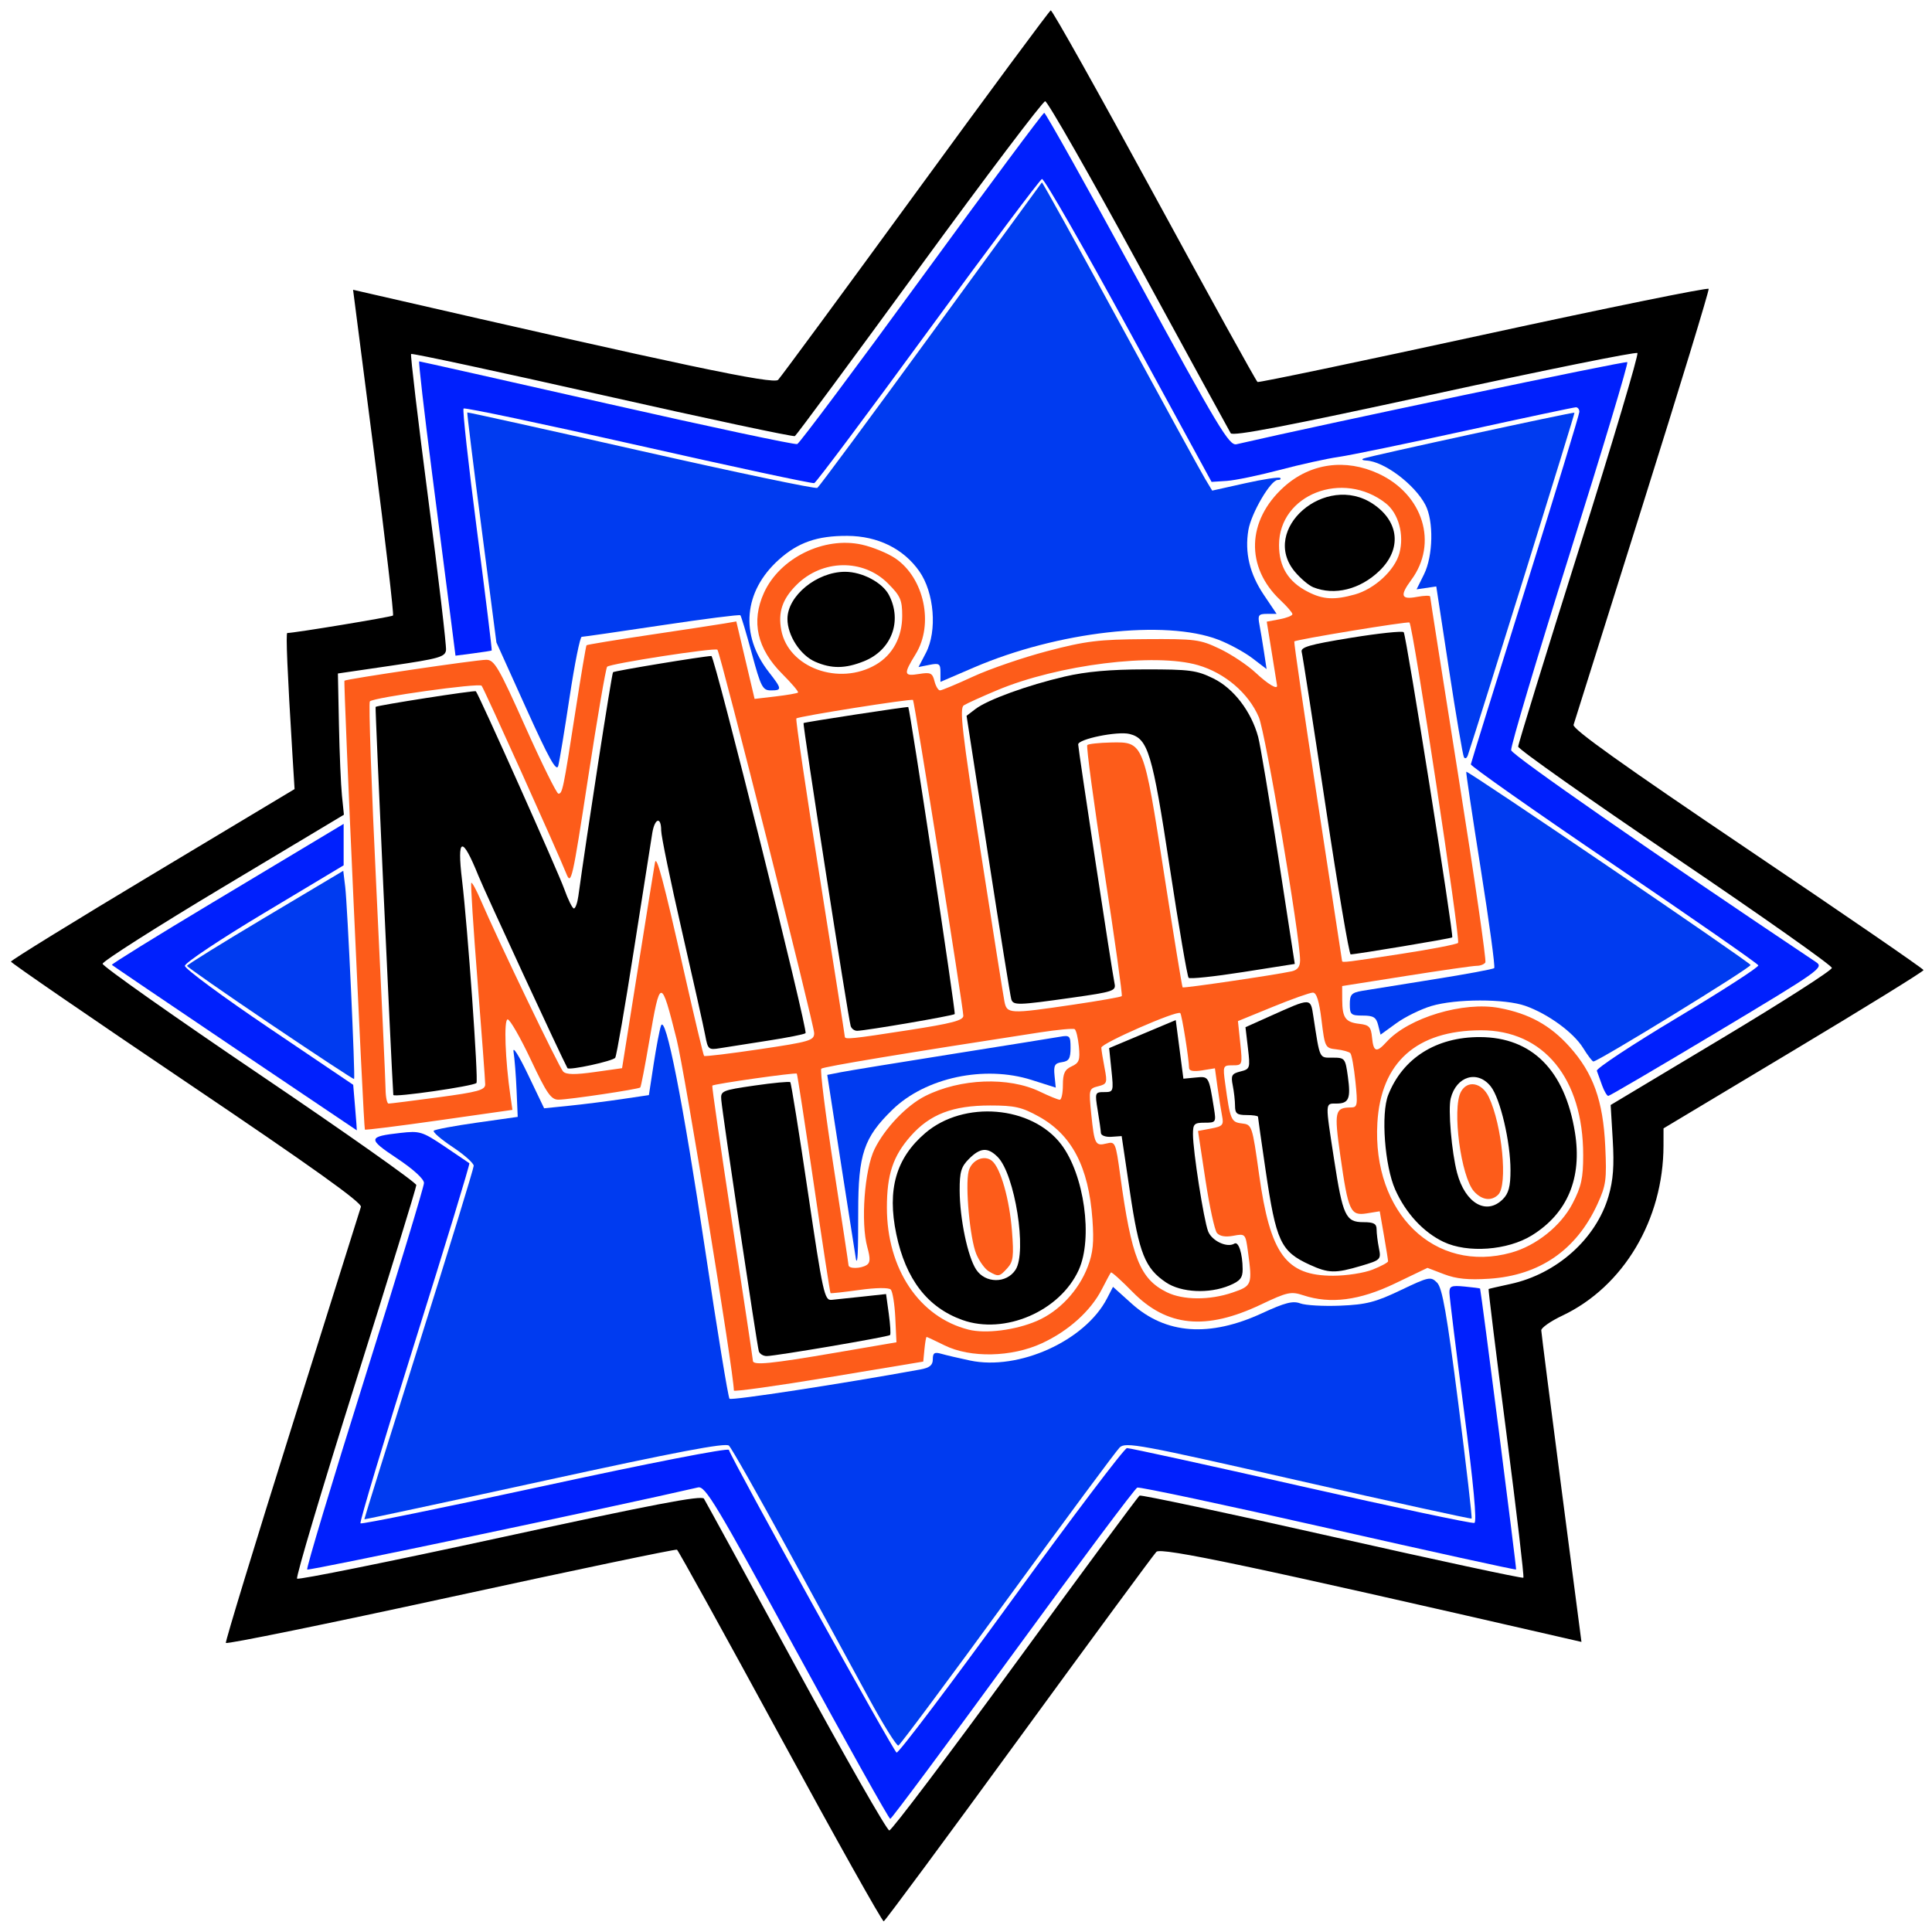 <?xml version="1.0" encoding="UTF-8" standalone="no"?>
<!-- Created with Inkscape (http://www.inkscape.org/) -->

<svg
   version="1.1"
   id="svg59"
   width="505"
   height="505"
   viewBox="0 0 505 505"
   sodipodi:docname="lotto.svg"
   inkscape:version="1.2.2 (732a01da63, 2022-12-09)"
   xmlns:inkscape="http://www.inkscape.org/namespaces/inkscape"
   xmlns:sodipodi="http://sodipodi.sourceforge.net/DTD/sodipodi-0.dtd"
   xmlns="http://www.w3.org/2000/svg"
   xmlns:svg="http://www.w3.org/2000/svg">
  <defs
     id="defs63" />
  <sodipodi:namedview
     id="namedview61"
     pagecolor="#505050"
     bordercolor="#eeeeee"
     borderopacity="1"
     inkscape:showpageshadow="0"
     inkscape:pageopacity="0"
     inkscape:pagecheckerboard="0"
     inkscape:deskcolor="#505050"
     showgrid="false"
     inkscape:zoom="1.1691766"
     inkscape:cx="89.806795"
     inkscape:cy="225.37229"
     inkscape:window-width="1920"
     inkscape:window-height="1051"
     inkscape:window-x="945"
     inkscape:window-y="1791"
     inkscape:window-maximized="1"
     inkscape:current-layer="g65" />
  <g
     inkscape:groupmode="layer"
     inkscape:label="Image"
     id="g65">
    <g
       id="g366"
       transform="translate(0.824,0.459)">
      <path
         style="fill:#fd5c1a"
         d="m 191,363.008 c 0,-4.551 -12.862,-83.452 -14.971,-91.835 -4.084,-16.238 -4.281,-16.226 -7.13,0.427 -1.116,6.524 -2.176,12.009 -2.355,12.188 -0.464,0.464 -18.581,3.171 -21.364,3.193 -1.97,0.015 -3.067,-1.566 -7.272,-10.482 -2.724,-5.775 -5.44,-10.5 -6.035,-10.5 -1.033,0 -0.652,10.551 0.726,20.074 l 0.517,3.574 -19.171,2.729 c -10.544,1.501 -19.271,2.593 -19.393,2.426 C 94.198,294.319 88.894,177.771 89.212,177.466 89.682,177.017 123.708,172 126.289,172 c 2.107,0 3.245,1.952 10.197,17.5 4.304,9.625 8.196,17.5 8.651,17.5 1.053,0 1.271,-1.056 4.44,-21.5 1.449,-9.35 2.759,-17.134 2.91,-17.297 0.151,-0.163 7.641,-1.394 16.645,-2.735 9.003,-1.341 17.75,-2.674 19.437,-2.964 l 3.067,-0.526 2.39,10.124 2.39,10.124 5.492,-0.645 c 3.02,-0.355 5.659,-0.813 5.863,-1.017 0.204,-0.204 -1.651,-2.394 -4.124,-4.867 -6.59,-6.59 -8.192,-13.696 -4.78,-21.206 4.141,-9.114 15.714,-14.799 25.618,-12.583 2.827,0.633 6.752,2.246 8.722,3.584 7.546,5.128 10.119,17.218 5.322,25.007 -3.253,5.281 -3.154,5.864 0.885,5.208 2.991,-0.485 3.486,-0.255 4.019,1.869 0.334,1.332 0.986,2.423 1.448,2.423 0.462,0 4.361,-1.627 8.664,-3.615 4.303,-1.988 13.029,-4.981 19.391,-6.651 10.079,-2.645 13.367,-3.048 25.567,-3.129 13.147,-0.088 14.335,0.066 19.5,2.531 3.025,1.443 7.244,4.253 9.376,6.244 3.225,3.012 5.694,4.497 5.604,3.37 -0.011,-0.138 -0.622,-3.954 -1.358,-8.481 l -1.338,-8.231 3.358,-0.63 C 335.489,161.061 337,160.462 337,160.076 c 0,-0.386 -1.407,-2.023 -3.126,-3.639 -9.2,-8.644 -8.83,-20.849 0.899,-29.621 6.884,-6.207 16.093,-7.489 24.768,-3.45 11.662,5.431 15.588,18.204 8.53,27.752 -3.043,4.116 -2.689,5.22 1.429,4.448 1.925,-0.361 3.5,-0.403 3.5,-0.093 0,0.31 3.37,21.756 7.489,47.658 4.119,25.902 7.243,47.494 6.941,47.981 -0.302,0.488 -1.309,0.884 -2.239,0.88 -0.93,-0.004 -9.228,1.185 -18.441,2.641 l -16.75,2.649 0.015,3.609 c 0.02,4.697 0.85,5.855 4.488,6.268 2.565,0.291 3.042,0.809 3.31,3.59 0.366,3.794 1.165,4.036 3.78,1.146 5.736,-6.338 20.111,-10.659 29.523,-8.874 7.791,1.477 13.27,4.502 18.308,10.105 6.199,6.895 8.782,14.09 9.345,26.037 0.412,8.733 0.215,10.189 -2.042,15.12 -5.496,12.004 -15.157,18.659 -28.315,19.504 -5.45,0.35 -8.59,0.035 -11.773,-1.181 l -4.341,-1.658 -8.503,4.08 c -9.261,4.444 -16.866,5.423 -23.952,3.085 -3.224,-1.064 -4.181,-0.855 -11.082,2.423 -14.404,6.84 -24.594,5.829 -33.572,-3.331 -2.921,-2.98 -5.453,-5.257 -5.627,-5.061 -0.174,0.196 -1.234,2.156 -2.355,4.356 -2.893,5.677 -8.74,10.949 -15.708,14.162 -7.913,3.649 -18.682,3.875 -25.438,0.533 C 243.621,349.988 241.512,349 241.376,349 c -0.137,0 -0.39,1.449 -0.562,3.221 l -0.313,3.221 -24.75,4.111 c -13.613,2.261 -24.75,3.816 -24.75,3.455 z m 26.5,-9.873 16,-2.74 -0.307,-6.448 c -0.169,-3.546 -0.708,-6.852 -1.198,-7.345 -0.526,-0.53 -3.879,-0.483 -8.193,0.116 -4.016,0.558 -7.407,0.932 -7.536,0.831 -0.128,-0.101 -2.103,-12.978 -4.389,-28.616 -2.286,-15.638 -4.278,-28.581 -4.427,-28.761 -0.286,-0.345 -21.642,2.686 -22.091,3.135 -0.143,0.143 2.183,16.22 5.169,35.726 2.986,19.506 5.439,35.803 5.451,36.216 0.036,1.228 4.651,0.774 21.522,-2.115 z m 52.701,-8.317 c 5.825,-2.506 10.913,-7.93 13.3,-14.18 1.391,-3.642 1.66,-6.37 1.221,-12.404 -0.994,-13.682 -5.365,-22.056 -14.013,-26.848 -4.443,-2.462 -6.311,-2.886 -12.708,-2.886 -9.801,-2e-4 -15.775,2.302 -20.806,8.016 -4.603,5.23 -6.194,10.025 -6.194,18.668 0,16.006 8.449,28.642 21.332,31.904 4.473,1.132 12.259,0.143 17.869,-2.27 z M 257.656,331.867 c -1.014,-0.589 -2.492,-2.624 -3.285,-4.522 -1.663,-3.98 -2.953,-17.892 -2.007,-21.657 0.733,-2.922 4.072,-4.401 6.112,-2.709 2.246,1.864 4.558,9.974 5.212,18.278 0.521,6.622 0.347,8.049 -1.193,9.75 -2.061,2.277 -2.321,2.324 -4.837,0.861 z m 63.666,5.539 c 5.125,-1.746 5.237,-2.047 4.04,-10.786 -0.63,-4.6 -0.679,-4.651 -3.814,-4.063 -2.06,0.386 -3.563,0.128 -4.28,-0.735 -0.607,-0.732 -1.969,-7.03 -3.026,-13.995 l -1.922,-12.665 3.407,-0.639 c 3.059,-0.574 3.353,-0.914 2.878,-3.331 -0.291,-1.481 -0.829,-4.879 -1.197,-7.552 l -0.668,-4.86 -3.37,0.547 c -2.236,0.363 -3.377,0.147 -3.39,-0.64 -0.042,-2.46 -1.876,-13.917 -2.295,-14.336 -0.8,-0.8 -20.685,7.906 -20.641,9.037 0.024,0.611 0.408,2.992 0.853,5.29 0.758,3.914 0.652,4.218 -1.676,4.802 -2.425,0.609 -2.469,0.784 -1.808,7.24 0.817,7.971 1.066,8.448 4.034,7.703 2.239,-0.562 2.368,-0.261 3.528,8.246 2.946,21.602 5.167,27.18 12.205,30.648 4.237,2.088 11.169,2.123 17.142,0.088 z m 36.658,-6.015 C 360.191,330.507 362,329.531 362,329.223 c 0,-0.308 -0.49,-3.374 -1.089,-6.814 l -1.089,-6.255 -3.375,0.548 c -4.299,0.698 -4.854,-0.515 -6.935,-15.13 -1.646,-11.563 -1.431,-12.522 2.818,-12.557 1.66,-0.014 1.765,-0.643 1.138,-6.765 -0.38,-3.712 -0.979,-7.053 -1.33,-7.423 -0.351,-0.37 -1.988,-0.82 -3.638,-1 -2.931,-0.319 -3.02,-0.493 -3.889,-7.577 -0.623,-5.079 -1.303,-7.25 -2.272,-7.25 -0.761,0 -5.477,1.674 -10.481,3.721 l -9.097,3.721 0.604,5.779 c 0.597,5.711 0.573,5.779 -1.994,5.779 -2.524,0 -2.58,0.135 -1.947,4.75 1.31,9.555 1.543,10.111 4.376,10.44 2.629,0.306 2.694,0.496 4.482,13.31 2.913,20.876 7.019,26.5 19.346,26.5 3.485,0 8.139,-0.723 10.352,-1.609 z m -132.254,-1.201 c 0.931,-0.591 0.968,-1.712 0.157,-4.652 -1.765,-6.393 -0.742,-20.288 1.889,-25.638 2.682,-5.455 8.36,-11.406 13.228,-13.862 9.151,-4.618 21.822,-5.103 30.006,-1.149 2.403,1.161 4.735,2.111 5.182,2.111 0.447,0 0.812,-1.728 0.812,-3.839 0,-3.03 0.482,-4.059 2.288,-4.882 1.956,-0.891 2.231,-1.64 1.894,-5.167 -0.216,-2.268 -0.714,-4.322 -1.105,-4.564 -0.392,-0.242 -4.507,0.143 -9.144,0.856 -35.006,5.381 -56.531,8.955 -57.084,9.479 -0.358,0.34 1.09,11.868 3.218,25.618 2.128,13.75 3.884,25.337 3.901,25.75 0.041,0.978 3.186,0.939 4.758,-0.06 z m 168.451,-3.223 c 6.537,-1.815 13,-6.987 16.036,-12.832 2.303,-4.432 2.787,-6.629 2.787,-12.645 0,-20.069 -10.347,-32.697 -26.748,-32.647 -16.817,0.052 -26.133,8.388 -27.049,24.203 -1.365,23.587 15.007,39.466 34.974,33.92 z m -9.696,-15.988 c -3.446,-3.808 -5.805,-21.637 -3.446,-26.045 1.689,-3.156 5.493,-2.448 7.299,1.358 3.482,7.338 4.994,22.98 2.466,25.508 -1.78,1.78 -4.256,1.459 -6.319,-0.821 z M 113.75,286.366 c 10.348,-1.384 12.25,-1.909 12.25,-3.38 0,-0.957 -0.901,-13.12 -2.003,-27.027 -1.102,-13.907 -1.838,-25.451 -1.636,-25.653 0.202,-0.202 1.293,1.784 2.424,4.413 4.614,10.72 20.545,43.859 21.591,44.913 0.817,0.823 3.075,0.857 8.263,0.124 l 7.138,-1.008 4.157,-26.124 c 2.286,-14.368 4.284,-26.799 4.439,-27.624 0.406,-2.155 2.21,4.626 7.673,28.847 2.648,11.741 4.974,21.507 5.169,21.701 0.195,0.195 6.751,-0.597 14.569,-1.76 13.079,-1.946 14.214,-2.281 14.203,-4.201 -0.013,-2.225 -24.551,-99.484 -25.285,-100.217 -0.611,-0.611 -28.066,3.63 -28.832,4.454 -0.346,0.372 -2.586,13.445 -4.978,29.051 -4.121,26.887 -4.42,28.198 -5.702,25 -2.326,-5.805 -21.495,-48.338 -22.125,-49.09 -0.657,-0.786 -28.174,3.057 -29.213,4.08 -0.355,0.35 0.414,22.461 1.71,49.136 1.295,26.675 2.373,50.188 2.395,52.25 0.022,2.062 0.378,3.751 0.79,3.753 0.412,10e-4 6.263,-0.735 13,-1.636 z m 122.996,-17.574 c 11.251,-1.743 14.249,-2.533 14.23,-3.75 -0.035,-2.254 -12.77,-82.172 -13.152,-82.538 -0.416,-0.399 -29.94,4.279 -30.492,4.831 -0.229,0.229 2.528,18.927 6.126,41.552 3.598,22.625 6.542,41.356 6.542,41.625 0,0.785 1.712,0.609 16.746,-1.719 z m 43.003,-6.65 c 6.737,-0.993 12.427,-1.994 12.644,-2.224 0.218,-0.23 -1.846,-14.966 -4.586,-32.747 -2.74,-17.781 -4.733,-32.578 -4.429,-32.882 0.304,-0.304 3.096,-0.606 6.204,-0.671 8.526,-0.178 8.502,-0.239 13.868,34.308 2.514,16.185 4.694,29.55 4.846,29.702 0.268,0.268 23.953,-3.213 28.455,-4.182 1.579,-0.34 2.25,-1.205 2.25,-2.901 0,-6.204 -9.045,-59.493 -10.787,-63.553 -2.694,-6.28 -8.849,-11.54 -15.9,-13.59 -11.283,-3.28 -36.572,-0.125 -52.489,6.549 -4.028,1.689 -7.953,3.471 -8.721,3.96 -1.17,0.745 -0.466,6.873 4.335,37.739 3.153,20.267 5.975,38.087 6.272,39.6 0.656,3.346 1.213,3.373 18.038,0.892 z M 365.5,248.859 c 7.7,-1.184 14.359,-2.467 14.797,-2.853 0.691,-0.607 -11.778,-82.822 -12.701,-83.744 -0.366,-0.366 -29.658,4.446 -30.108,4.946 -0.145,0.161 2.602,18.967 6.103,41.792 3.502,22.825 6.376,41.612 6.388,41.75 0.038,0.448 1.342,0.289 15.521,-1.891 z M 228.152,173.258 C 232.524,170.684 235,166.077 235,160.514 c 0,-4.156 -0.469,-5.219 -3.753,-8.502 -6.471,-6.471 -17.176,-6.283 -23.878,0.419 -3.703,3.703 -4.861,7.148 -3.975,11.826 1.861,9.83 15.144,14.659 24.757,9.001 z m 125.126,-18.318 c 5.186,-1.44 10.485,-6.342 11.688,-10.813 1.297,-4.818 -0.231,-10.404 -3.563,-13.025 C 350.183,122.276 333.5,128.792 333.5,142 c 0,5.713 2.415,9.619 7.571,12.248 3.937,2.008 6.869,2.174 12.206,0.691 z"
         id="path374" />
      <path
         style="fill:#003bf0"
         d="M 226.203,443.303 C 222.364,436.261 212.853,418.8 205.066,404.5 c -7.787,-14.3 -14.699,-26.491 -15.362,-27.092 -0.882,-0.8 -13.764,1.648 -48.204,9.163 -25.85,5.64 -47.04,10.182 -47.09,10.092 -0.049,-0.089 6.362,-20.638 14.248,-45.663 7.886,-25.025 14.339,-46.058 14.34,-46.74 0.001,-0.682 -2.479,-2.888 -5.513,-4.902 -3.033,-2.014 -5.251,-3.931 -4.928,-4.26 0.323,-0.329 5.392,-1.279 11.265,-2.11 l 10.678,-1.512 -0.3,-6.988 c -0.165,-3.844 -0.519,-8.338 -0.788,-9.988 -0.278,-1.707 1.339,0.822 3.752,5.867 l 4.241,8.867 6.547,-0.666 c 3.601,-0.366 9.762,-1.142 13.692,-1.723 l 7.144,-1.057 1.25,-8.144 c 0.687,-4.479 1.546,-8.968 1.908,-9.975 1.196,-3.328 5.738,19.73 11.588,58.831 3.127,20.9 5.974,38.295 6.326,38.656 0.503,0.516 29.457,-3.926 49.89,-7.653 2.43,-0.443 3.25,-1.116 3.25,-2.664 0,-1.673 0.433,-1.947 2.25,-1.426 1.238,0.355 4.604,1.143 7.48,1.751 12.738,2.693 30.085,-5.169 35.803,-16.226 l 1.568,-3.032 4.897,4.403 c 8.9,8.002 20.333,8.834 34.085,2.481 5.965,-2.756 8.034,-3.286 9.972,-2.556 1.345,0.507 6.046,0.774 10.446,0.593 6.773,-0.278 9.193,-0.898 15.783,-4.044 7.397,-3.531 7.87,-3.629 9.524,-1.974 1.37,1.37 2.552,8.092 5.548,31.552 2.094,16.396 3.658,29.945 3.476,30.109 -0.182,0.164 -20.582,-4.312 -45.332,-9.948 -41.47,-9.442 -45.13,-10.119 -46.654,-8.633 -0.91,0.887 -14.112,18.713 -29.339,39.613 -15.227,20.9 -28.054,38.136 -28.505,38.303 -0.451,0.167 -3.96,-5.458 -7.799,-12.5 z M 222.924,328.75 c -0.042,-0.138 -1.75,-11.05 -3.796,-24.25 l -3.72,-24 3.546,-0.696 c 1.95,-0.383 15.021,-2.517 29.046,-4.742 14.025,-2.225 26.738,-4.264 28.25,-4.529 2.556,-0.449 2.75,-0.243 2.75,2.922 0,2.77 -0.42,3.465 -2.25,3.725 -1.875,0.266 -2.197,0.847 -1.933,3.485 l 0.317,3.166 -6.317,-2.005 c -12.321,-3.911 -27.729,-0.621 -36.357,7.765 -7.501,7.29 -8.959,11.63 -8.959,26.659 0,10.808 -0.144,13.925 -0.576,12.5 z M 69.778,267.152 C 57.831,259.093 48.058,252.275 48.059,252 c 0.001,-0.275 9.191,-5.977 20.422,-12.671 l 20.42,-12.171 0.507,4.171 c 0.583,4.792 2.668,49.936 2.321,50.26 -0.126,0.118 -10.004,-6.378 -21.951,-14.437 z m 343.213,6.334 c -2.519,-4.076 -9.174,-8.933 -15.106,-11.026 -5.349,-1.887 -18.135,-1.871 -24.54,0.031 -2.76,0.82 -6.884,2.842 -9.164,4.494 l -4.146,3.003 -0.626,-2.494 C 358.896,265.449 358.173,265 355.392,265 352.301,265 352,264.737 352,262.045 c 0,-2.552 0.443,-3.031 3.25,-3.515 1.788,-0.308 10.164,-1.655 18.614,-2.993 8.45,-1.338 15.596,-2.664 15.88,-2.948 0.284,-0.284 -1.291,-11.895 -3.499,-25.803 -2.208,-13.908 -3.922,-25.394 -3.809,-25.525 0.336,-0.387 74.041,49.709 74.315,50.511 C 456.973,252.421 416.946,277 415.669,277 c -0.278,0 -1.483,-1.581 -2.677,-3.514 z m -276.277,-88.789 -7.785,-17.234 -3.896,-29.966 c -2.143,-16.481 -3.815,-30.046 -3.715,-30.144 0.1,-0.098 20.538,4.426 45.418,10.053 24.88,5.627 45.619,9.975 46.087,9.663 0.468,-0.312 13.815,-18.343 29.659,-40.068 15.845,-21.725 28.906,-39.625 29.025,-39.778 0.119,-0.153 9.336,16.497 20.483,37 11.147,20.503 21.115,38.69 22.151,40.417 l 1.885,3.139 8.621,-1.921 c 4.742,-1.057 8.861,-1.681 9.154,-1.389 0.293,0.293 -0.002,0.532 -0.656,0.532 -1.83,0 -6.916,8.685 -7.658,13.078 -0.996,5.894 0.326,11.443 4.04,16.962 L 332.865,160 h -2.512 c -2.201,0 -2.447,0.34 -1.986,2.75 0.289,1.512 0.831,4.758 1.203,7.213 l 0.677,4.463 -3.742,-2.854 c -2.058,-1.57 -6.051,-3.74 -8.874,-4.823 -13.906,-5.335 -42.013,-2.139 -63.882,7.263 L 245,177.774 v -2.512 c 0,-2.232 -0.32,-2.448 -2.866,-1.939 l -2.866,0.573 1.929,-3.698 c 2.998,-5.747 2.183,-15.773 -1.737,-21.35 -4.147,-5.9 -10.851,-9.195 -18.795,-9.237 -7.882,-0.041 -12.908,1.711 -17.953,6.26 -9.165,8.263 -10.166,19.598 -2.589,29.321 3.482,4.469 3.519,4.809 0.523,4.809 -2.129,0 -2.602,-0.92 -4.949,-9.615 -1.427,-5.288 -2.778,-9.798 -3.002,-10.022 -0.224,-0.224 -9.47,0.953 -20.548,2.615 -11.078,1.662 -20.493,3.022 -20.923,3.022 -0.43,0 -1.853,7.088 -3.162,15.75 -1.309,8.662 -2.646,16.747 -2.971,17.966 -0.453,1.695 -2.42,-1.832 -8.377,-15.018 z m 245.112,12.753 c -0.297,-0.523 -2.044,-10.776 -3.883,-22.785 l -3.343,-21.834 -2.573,0.378 -2.573,0.378 1.939,-3.919 c 2.392,-4.835 2.571,-13.942 0.356,-18.168 -2.816,-5.373 -10.826,-11.376 -15.451,-11.579 -0.99,-0.043 -1.313,-0.28 -0.719,-0.527 1.537,-0.637 54.873,-12.221 55.146,-11.977 0.168,0.15 -24.911,80.712 -27.873,89.534 -0.268,0.798 -0.73,1.023 -1.027,0.5 z"
         id="path372" />
      <path
         style="fill:#0020fd"
         d="m 207.498,431.423 c -21.198,-38.901 -23.974,-43.524 -25.872,-43.085 -21.328,4.937 -101.78,21.841 -102.156,21.465 -0.283,-0.283 6.469,-22.742 15.006,-49.909 8.536,-27.167 15.522,-50.178 15.523,-51.136 0.001,-1.049 -2.802,-3.607 -7.05,-6.431 -7.741,-5.148 -7.667,-5.697 0.908,-6.658 5.059,-0.567 5.697,-0.371 11.5,3.52 3.379,2.266 6.306,4.25 6.504,4.408 0.198,0.158 -6.24,21.288 -14.307,46.955 -8.066,25.667 -14.437,46.896 -14.157,47.176 0.28,0.28 21.983,-4.148 48.23,-9.84 27.338,-5.928 47.869,-9.93 48.067,-9.369 1.156,3.272 43.052,78.89 43.841,79.129 0.531,0.161 14.016,-17.67 29.966,-39.624 15.95,-21.954 29.563,-39.941 30.251,-39.971 0.688,-0.03 21.163,4.451 45.499,9.958 24.336,5.506 44.724,9.829 45.305,9.606 0.707,-0.271 -0.193,-9.979 -2.713,-29.262 -2.074,-15.871 -3.787,-29.768 -3.806,-30.882 -0.031,-1.765 0.479,-1.977 3.964,-1.645 2.2,0.21 4.021,0.447 4.047,0.526 0.301,0.932 9.57,73.224 9.415,73.436 -0.117,0.16 -22.193,-4.687 -49.058,-10.772 -26.865,-6.085 -49.348,-10.871 -49.962,-10.636 -0.614,0.235 -15.252,19.808 -32.529,43.495 -17.277,23.687 -31.696,43.079 -32.041,43.094 -0.345,0.015 -11.314,-19.583 -24.374,-43.55 z M 60.566,273.537 C 43.062,261.732 28.594,251.928 28.416,251.749 c -0.179,-0.179 11.652,-7.508 26.291,-16.287 14.639,-8.779 28.343,-17 30.455,-18.269 L 89,214.887 v 5.419 5.419 l -20.75,12.437 c -11.412,6.84 -20.75,13.065 -20.75,13.833 0,0.768 9.9,8.079 22,16.248 l 22,14.852 0.5,5.954 c 0.275,3.274 0.476,5.953 0.446,5.953 -0.03,-8e-5 -14.375,-9.658 -31.88,-21.463 z M 417.946,283.25 c -0.553,-1.512 -1.172,-3.233 -1.376,-3.823 -0.204,-0.59 9.274,-6.846 21.062,-13.902 11.788,-7.056 21.306,-13.201 21.151,-13.656 C 458.627,251.414 441.625,239.591 421,225.596 c -20.625,-13.995 -37.44,-25.817 -37.366,-26.271 0.074,-0.454 6.486,-21.103 14.25,-45.888 C 405.648,128.653 412,107.84 412,107.187 412,106.534 411.595,106 411.1,106 c -0.495,0 -13.432,2.747 -28.75,6.104 -15.318,3.357 -30.325,6.457 -33.35,6.888 -3.025,0.431 -9.933,1.956 -15.352,3.389 -5.419,1.433 -11.637,2.721 -13.818,2.862 L 315.864,125.5 294.182,85.751 C 282.257,63.889 272.065,46.146 271.533,46.323 c -0.532,0.177 -13.929,18.064 -29.772,39.749 -15.843,21.685 -29.229,39.572 -29.748,39.749 -0.519,0.177 -21.231,-4.264 -46.026,-9.869 -24.795,-5.605 -45.335,-9.938 -45.643,-9.63 -0.308,0.308 1.267,14.633 3.501,31.832 2.234,17.199 3.971,31.337 3.859,31.417 -0.112,0.08 -2.288,0.419 -4.835,0.752 l -4.631,0.605 -1.175,-9.215 C 116.416,156.647 114.19,139.338 112.115,123.25 110.04,107.162 108.528,94 108.754,94 c 0.227,0 22.302,4.959 49.057,11.019 26.755,6.061 49.144,10.828 49.753,10.594 0.61,-0.234 15.244,-19.805 32.522,-43.492 17.277,-23.687 31.696,-43.079 32.041,-43.094 0.345,-0.015 11.314,19.583 24.374,43.55 21.197,38.9 23.974,43.524 25.872,43.085 22.305,-5.16 101.769,-21.853 102.162,-21.46 0.296,0.296 -6.488,22.864 -15.075,50.152 -8.587,27.288 -15.466,50.367 -15.287,51.288 0.251,1.288 37.461,27.147 79.658,55.358 2.165,1.447 1.258,2.09 -25.708,18.25 -15.373,9.213 -28.226,16.75 -28.562,16.75 -0.336,0 -1.063,-1.238 -1.616,-2.75 z"
         id="path370" />
      <path
         style="fill:#000000"
         d="m 203.13,453.483 c -14.503,-26.682 -26.653,-48.676 -27,-48.874 C 175.784,404.41 149.175,409.976 117,416.977 c -32.175,7.001 -58.631,12.403 -58.791,12.003 -0.16,-0.4 7.612,-25.871 17.271,-56.603 9.659,-30.732 17.773,-56.555 18.031,-57.383 0.334,-1.073 -12.749,-10.421 -45.486,-32.5 C 22.75,265.447 2.054,251.227 2.035,250.893 2.016,250.559 18.689,240.276 39.086,228.043 L 76.172,205.799 75.608,196.65 C 74.296,175.33 73.859,165 74.27,165 c 1.858,0 27.262,-4.198 27.63,-4.566 0.259,-0.259 -1.983,-19.523 -4.982,-42.809 l -5.453,-42.339 5.518,1.268 C 177.516,95.056 201.342,100.084 202.562,98.832 203.275,98.099 219.45,76.125 238.505,50 257.56,23.875 273.454,2.388 273.825,2.251 c 0.371,-0.137 12.545,21.585 27.054,48.271 14.508,26.686 26.658,48.677 27,48.869 0.342,0.192 26.946,-5.375 59.121,-12.371 32.175,-6.996 58.634,-12.385 58.798,-11.976 0.164,0.409 -7.609,25.88 -17.274,56.601 -9.664,30.721 -17.781,56.534 -18.038,57.362 -0.332,1.072 12.777,10.438 45.489,32.5 25.275,17.047 45.971,31.269 45.99,31.605 0.019,0.336 -15.265,9.782 -33.965,20.992 l -34,20.38 -0.006,4.508 c -0.025,19.347 -10.459,36.879 -26.45,44.444 -3.049,1.442 -5.524,3.172 -5.5,3.843 0.024,0.671 2.398,19.27 5.275,41.33 l 5.231,40.109 -5.525,-1.269 C 326.508,408.949 302.657,403.916 301.438,405.168 300.725,405.901 284.55,427.875 265.495,454 c -19.055,26.125 -34.949,47.612 -35.32,47.748 -0.371,0.136 -12.541,-21.583 -27.045,-48.265 z m 61.402,-19.019 c 17.477,-23.945 32.108,-43.741 32.514,-43.992 0.406,-0.251 23.053,4.574 50.328,10.721 27.275,6.147 49.772,10.981 49.994,10.742 0.222,-0.239 -1.781,-17.286 -4.452,-37.881 -2.671,-20.596 -4.757,-37.507 -4.636,-37.58 0.121,-0.073 2.695,-0.668 5.72,-1.322 12.106,-2.615 22.398,-11.832 25.631,-22.954 1.22,-4.198 1.499,-7.945 1.094,-14.728 l -0.543,-9.098 28.909,-17.322 C 464.991,261.521 478,253.193 478,252.542 c 0,-0.651 -18.45,-13.666 -41,-28.921 -22.55,-15.255 -40.997,-28.273 -40.993,-28.929 0.004,-0.656 7.169,-23.917 15.922,-51.692 8.753,-27.775 15.612,-50.805 15.243,-51.177 -0.369,-0.372 -24.275,4.457 -53.124,10.731 -38.44,8.361 -52.648,11.092 -53.184,10.225 C 320.461,112.128 309.64,92.34 296.816,68.805 283.992,45.269 272.992,26.01 272.372,26.007 c -0.62,-0.004 -15.427,19.585 -32.904,43.53 -17.477,23.945 -32.108,43.741 -32.514,43.992 -0.406,0.251 -23.053,-4.574 -50.328,-10.721 C 129.352,96.66 106.854,91.826 106.632,92.065 106.41,92.304 108.43,109.375 111.121,130 c 2.691,20.625 4.777,38.396 4.636,39.49 -0.228,1.765 -1.838,2.222 -14.257,4.041 l -14,2.051 0.273,13.459 c 0.15,7.402 0.504,15.709 0.785,18.459 l 0.512,5 -31.535,18.888 C 40.191,241.776 26,250.808 26,251.459 c 0,0.651 18.45,13.665 41,28.92 22.55,15.255 40.998,28.273 40.996,28.929 -0.002,0.656 -7.166,23.917 -15.919,51.692 -8.753,27.775 -15.614,50.805 -15.246,51.177 0.368,0.372 24.273,-4.457 53.122,-10.731 39.717,-8.638 52.64,-11.109 53.223,-10.177 0.424,0.677 11.245,20.467 24.047,43.978 12.802,23.511 23.784,42.748 24.405,42.75 0.62,0.002 15.427,-19.589 32.904,-43.533 z M 197.526,352.75 c -0.456,-1.389 -9.485,-61.819 -9.817,-65.708 -0.201,-2.357 0.156,-2.511 8.704,-3.753 4.903,-0.712 9.103,-1.106 9.334,-0.875 0.231,0.231 2.306,13.17 4.611,28.753 3.899,26.361 4.328,28.32 6.166,28.144 1.087,-0.104 4.739,-0.489 8.117,-0.855 l 6.142,-0.666 0.711,5.169 c 0.391,2.843 0.54,5.339 0.332,5.548 -0.467,0.468 -29.967,5.493 -32.244,5.493 -0.905,0 -1.83,-0.562 -2.056,-1.25 z m 53.221,-8.177 c -9.133,-3.259 -14.831,-10.661 -17.291,-22.46 -2.431,-11.661 -0.083,-19.853 7.568,-26.402 10.092,-8.638 27.818,-7.163 35.537,2.957 6.027,7.901 8.346,24.549 4.574,32.832 -4.913,10.787 -19.367,17.006 -30.386,13.073 z m 13.872,-13.116 c 3.057,-4.666 -0.164,-25.002 -4.675,-29.512 -2.584,-2.584 -4.529,-2.452 -7.49,0.51 -2.048,2.048 -2.451,3.414 -2.434,8.25 0.026,7.381 2.092,17.292 4.308,20.674 2.393,3.652 7.922,3.695 10.291,0.078 z m 39.332,3.289 c -5.482,-3.694 -7.037,-7.591 -9.411,-23.58 L 292.363,296.5 l -2.682,0.188 c -1.484,0.104 -2.708,-0.342 -2.741,-1 -0.033,-0.654 -0.411,-3.326 -0.841,-5.938 -0.757,-4.602 -0.704,-4.75 1.702,-4.75 2.426,0 2.47,-0.133 1.888,-5.75 l -0.596,-5.75 8.704,-3.661 8.704,-3.661 1,7.661 1,7.661 3.216,-0.309 c 3.46,-0.333 3.408,-0.42 4.772,8.059 0.586,3.644 0.517,3.75 -2.442,3.75 -2.718,0 -3.045,0.323 -3.045,3.007 0,4.356 2.801,22.34 3.95,25.362 0.959,2.523 4.976,4.413 6.879,3.237 1.083,-0.669 2.137,2.602 2.157,6.696 0.011,2.257 -0.66,3.083 -3.454,4.25 -5.31,2.219 -12.62,1.864 -16.58,-0.804 z M 341.5,330.119 c -7.588,-3.485 -8.767,-6.022 -11.529,-24.815 C 328.887,297.927 328,291.69 328,291.445 328,291.2 326.65,291 325,291 c -2.491,0 -3,-0.403 -3,-2.375 0,-1.306 -0.269,-3.721 -0.598,-5.367 -0.522,-2.612 -0.267,-3.075 2.006,-3.646 2.515,-0.631 2.583,-0.842 1.963,-6.114 l -0.642,-5.46 6.441,-2.89 c 10.805,-4.848 10.545,-4.849 11.302,0.064 1.754,11.387 1.473,10.787 5.046,10.787 3.191,0 3.316,0.156 3.976,4.954 0.798,5.804 0.26,7.046 -3.053,7.046 -2.911,0 -2.89,-0.56 -0.557,14.578 2.281,14.803 3.036,16.422 7.651,16.422 2.721,0 3.465,0.402 3.465,1.875 0,1.031 0.275,3.249 0.611,4.928 0.593,2.965 0.457,3.099 -4.681,4.625 -6.713,1.993 -8.505,1.952 -13.429,-0.309 z m 35,-5.966 c -5.278,-2.518 -9.883,-7.498 -12.625,-13.653 -2.758,-6.191 -3.773,-19.837 -1.84,-24.741 3.8,-9.639 12.553,-15.167 23.965,-15.137 13.617,0.037 22.233,8.679 24.849,24.923 1.919,11.919 -1.949,21.15 -11.283,26.92 -6.334,3.916 -16.793,4.682 -23.066,1.688 z M 392,313 c 1.52,-1.52 2,-3.333 2,-7.553 0,-7.411 -2.662,-18.748 -5.142,-21.901 -3.452,-4.389 -9.018,-2.739 -10.486,3.108 -0.721,2.871 0.243,14.086 1.673,19.466 C 382.165,314.096 387.712,317.288 392,313 Z M 101.983,285.75 c -0.547,-8.186 -4.796,-101.27 -4.63,-101.436 0.406,-0.406 25.909,-4.385 26.205,-4.089 0.739,0.739 21.517,47.219 23.096,51.666 0.998,2.81 2.139,5.109 2.535,5.109 0.396,0 0.92,-1.462 1.165,-3.25 2.173,-15.871 8.723,-58.16 9.061,-58.499 0.355,-0.355 23.69,-4.204 25.712,-4.24 0.838,-0.015 25.283,97.912 24.61,98.585 -0.29,0.29 -4.736,1.175 -9.882,1.967 -5.145,0.792 -10.766,1.675 -12.489,1.962 -2.965,0.494 -3.172,0.318 -3.831,-3.252 -0.383,-2.075 -3.135,-14.406 -6.116,-27.401 C 174.438,229.877 172,218.065 172,216.622 c 0,-3.712 -1.671,-3.26 -2.32,0.628 -0.299,1.788 -2.457,15.508 -4.796,30.491 -2.339,14.982 -4.541,27.706 -4.892,28.274 -0.539,0.872 -12.123,3.389 -12.493,2.714 -1.621,-2.958 -21.53,-45.969 -23.251,-50.228 -4.285,-10.611 -5.661,-10.264 -4.3,1.084 1.465,12.207 4.325,52.476 3.767,53.034 -0.838,0.838 -21.684,3.842 -21.731,3.131 z m 119.554,-18 c -0.656,-2.049 -12.623,-79.005 -12.318,-79.212 0.382,-0.259 27.258,-4.367 27.37,-4.184 0.485,0.796 12.454,79.937 12.137,80.253 -0.435,0.435 -23.184,4.334 -25.507,4.371 -0.705,0.011 -1.462,-0.542 -1.682,-1.229 z m 41.979,-7 c -0.232,-0.688 -2.957,-17.643 -6.057,-37.679 l -5.635,-36.429 2.338,-1.783 c 3.177,-2.423 13.65,-6.228 23.338,-8.478 5.599,-1.301 11.901,-1.861 21,-1.869 11.705,-0.01 13.484,0.228 17.863,2.383 5.283,2.601 9.892,8.627 11.682,15.274 0.548,2.034 2.925,16.216 5.283,31.515 l 4.287,27.817 -13.557,2.13 c -7.457,1.172 -13.842,1.847 -14.19,1.5 -0.348,-0.347 -2.572,-13.366 -4.943,-28.933 -4.561,-29.95 -5.66,-33.591 -10.501,-34.806 C 291.311,190.61 281,192.708 281,194.123 c 0,1.234 8.883,59.637 9.502,62.47 0.428,1.962 -0.276,2.196 -11.273,3.751 -14.055,1.987 -15.171,2.016 -15.714,0.406 z m 82.154,-50.5 c -3.202,-21.312 -6.012,-39.443 -6.246,-40.29 -0.347,-1.258 2.002,-1.936 12.825,-3.7 7.288,-1.188 13.518,-1.845 13.845,-1.46 0.655,0.773 13.135,79.305 12.675,79.765 -0.284,0.284 -25.132,4.435 -26.545,4.435 -0.403,0 -3.352,-17.438 -6.554,-38.75 z M 212.27,172.517 c -3.906,-1.698 -7.261,-6.865 -7.266,-11.191 C 204.997,155.293 212.687,149 220.067,149 c 4.483,0 9.784,2.81 11.477,6.085 3.536,6.837 0.667,14.413 -6.551,17.301 -4.889,1.956 -8.44,1.993 -12.723,0.131 z m 130.149,-19.486 c -1.145,-0.463 -3.282,-2.269 -4.75,-4.013 -9.321,-11.077 7.996,-26.103 20.434,-17.73 6.84,4.604 7.514,11.797 1.637,17.465 -5.054,4.874 -11.756,6.53 -17.321,4.279 z"
         id="path368" />
    </g>
  </g>
</svg>
